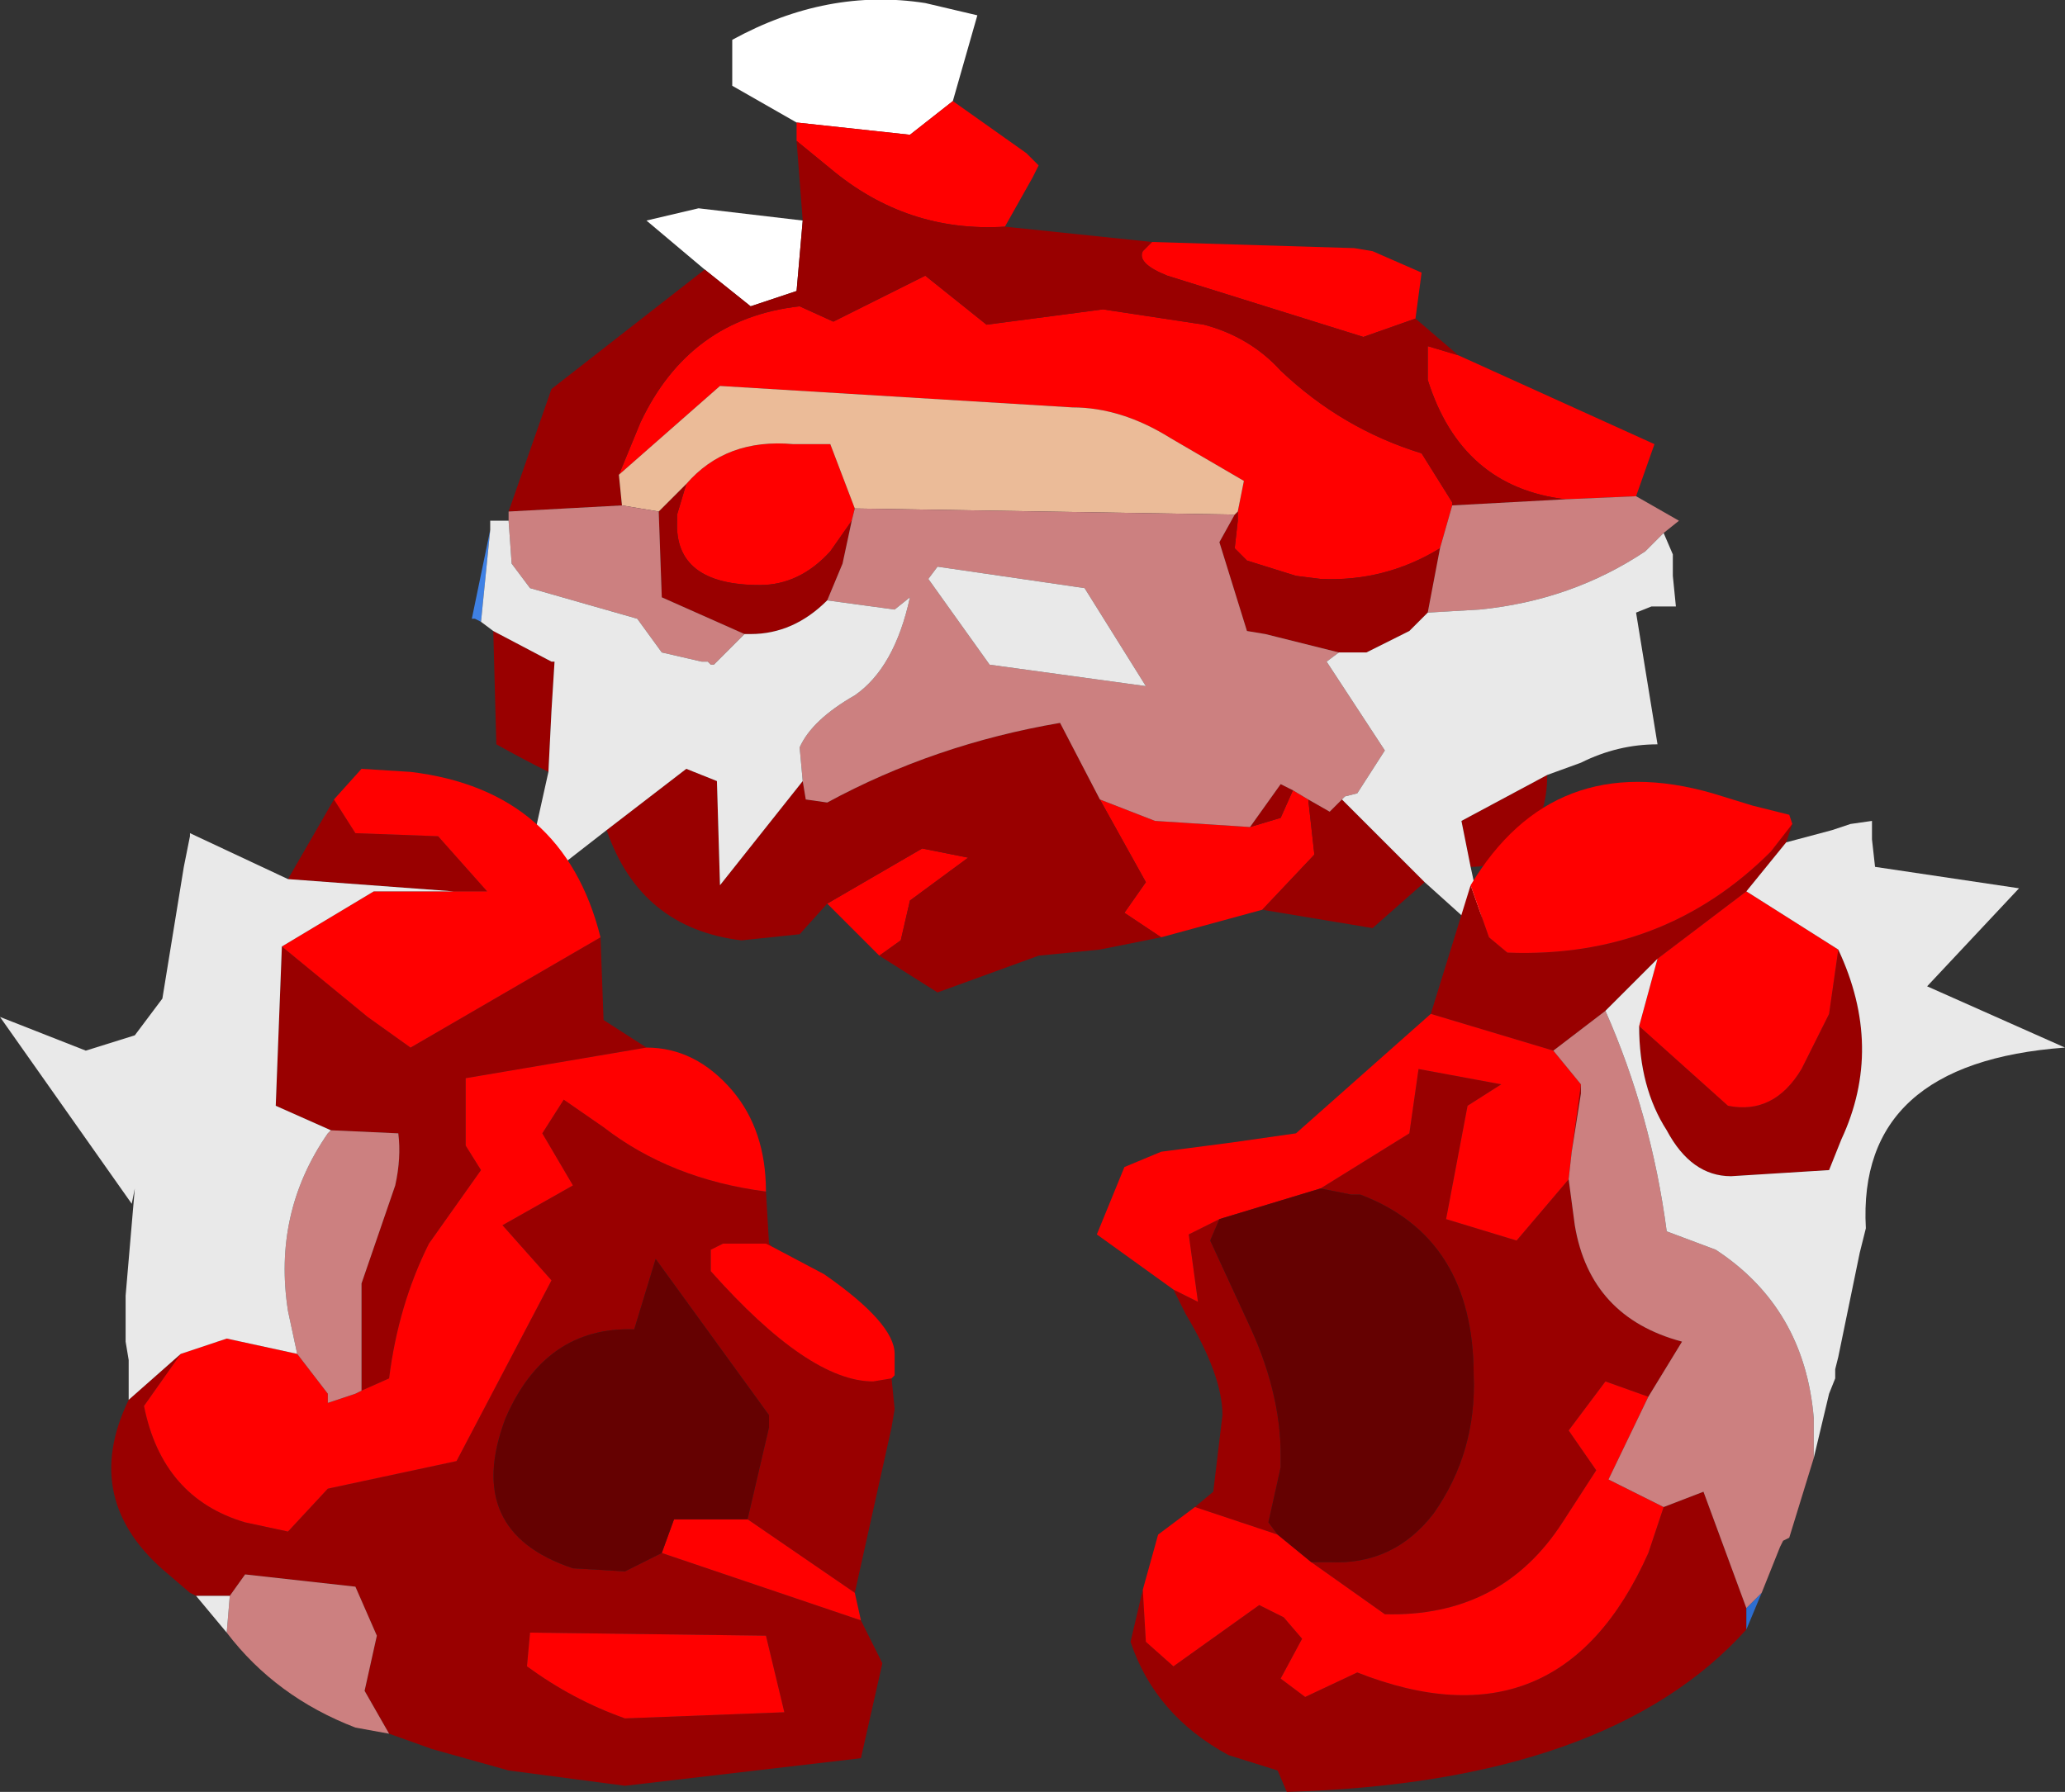<?xml version="1.0" encoding="UTF-8" standalone="no"?>
<svg xmlns:ffdec="https://www.free-decompiler.com/flash" xmlns:xlink="http://www.w3.org/1999/xlink" ffdec:objectType="frame" height="29.25px" width="33.7px" xmlns="http://www.w3.org/2000/svg">
  <rect width="100%" height="100%" fill="#333333" stroke="none"/>
  <g transform="matrix(1.0, 0.0, 0.0, 1.0, 15.95, 18.75)">
    <use ffdec:characterId="1253" height="16.2" id="chunk1" transform="matrix(1.0, 0.0, 0.0, 1.0, -8.25, -18.75)" width="19.7" xlink:href="#sprite0"/>
    <use ffdec:characterId="1255" height="16.5" id="chunk2" transform="matrix(1.0, 0.0, 0.0, 1.0, 1.95, -6.0)" width="15.8" xlink:href="#sprite1"/>
    <use ffdec:characterId="1257" height="16.6" id="chunk3" transform="matrix(1.0, 0.0, 0.0, 1.0, -15.95, -6.2)" width="14.6" xlink:href="#sprite2"/>
  </g>
  <defs>
    <g id="sprite0" transform="matrix(1.0, 0.0, 0.0, 1.0, 9.55, 8.9)">
      <use ffdec:characterId="1252" height="16.2" transform="matrix(1.0, 0.0, 0.0, 1.0, -9.55, -8.9)" width="19.7" xlink:href="#shape0"/>
    </g>
    <g id="shape0" transform="matrix(1.0, 0.0, 0.0, 1.0, 9.55, 8.9)">
      <path d="M-4.15 -5.3 L-4.25 -4.15 -5.0 -3.9 -5.75 -4.5 -6.7 -5.3 -5.85 -5.5 -4.15 -5.3 M-4.25 -6.9 L-5.3 -7.5 -5.3 -8.25 Q-3.75 -9.1 -2.15 -8.85 L-1.3 -8.65 -1.7 -7.25 -2.4 -6.7 -4.25 -6.9" fill="#ffffff" fill-rule="evenodd" stroke="none"/>
      <path d="M-7.15 -1.15 L-6.8 -2.0 Q-6.0 -3.7 -4.2 -3.9 L-3.65 -3.65 -2.15 -4.4 -1.15 -3.6 0.75 -3.85 2.4 -3.6 Q3.15 -3.4 3.65 -2.85 4.65 -1.9 5.95 -1.5 L6.45 -0.7 6.45 -0.65 6.25 0.05 Q5.35 0.6 4.3 0.55 L3.9 0.5 3.1 0.25 2.9 0.05 2.95 -0.4 2.95 -0.55 3.05 -1.05 1.85 -1.75 Q1.05 -2.25 0.25 -2.25 L-5.5 -2.6 -7.15 -1.15 M8.3 -0.75 Q6.6 -0.95 6.05 -2.7 L6.05 -3.25 6.55 -3.1 9.75 -1.65 9.45 -0.8 8.3 -0.75 M5.85 -3.7 L5.0 -3.4 1.8 -4.4 Q1.3 -4.6 1.4 -4.8 L1.55 -4.95 4.85 -4.85 5.15 -4.8 5.95 -4.45 5.85 -3.7 M-0.85 -5.2 Q-2.45 -5.1 -3.7 -6.15 L-4.25 -6.6 -4.25 -6.9 -2.4 -6.7 -1.7 -7.25 -0.5 -6.4 -0.3 -6.2 -0.4 -6.0 -0.85 -5.2 M-3.3 -0.6 L-3.35 -0.4 -3.7 0.1 Q-4.2 0.65 -4.85 0.65 -6.25 0.65 -6.2 -0.4 L-6.2 -0.5 -6.05 -1.0 Q-5.4 -1.75 -4.3 -1.65 L-3.7 -1.65 -3.3 -0.6 M0.7 4.15 L1.6 4.5 3.15 4.6 3.65 4.45 3.85 4.0 4.1 4.15 4.2 5.05 3.35 5.95 1.7 6.4 1.1 6.0 1.45 5.5 0.7 4.15 M-2.9 6.7 L-3.75 5.85 -2.2 4.95 -1.45 5.1 -2.4 5.8 -2.55 6.45 -2.9 6.7" fill="#ff0000" fill-rule="evenodd" stroke="none"/>
      <path d="M6.45 -0.65 L6.45 -0.7 5.95 -1.5 Q4.65 -1.9 3.65 -2.85 3.15 -3.4 2.4 -3.6 L0.75 -3.85 -1.15 -3.6 -2.15 -4.4 -3.65 -3.65 -4.2 -3.9 Q-6.0 -3.7 -6.8 -2.0 L-7.15 -1.15 -7.1 -0.65 -8.95 -0.55 -8.25 -2.55 -5.75 -4.5 -5.0 -3.9 -4.25 -4.15 -4.15 -5.3 -4.25 -6.6 -3.7 -6.15 Q-2.45 -5.1 -0.85 -5.2 L1.55 -4.95 1.4 -4.8 Q1.3 -4.6 1.8 -4.4 L5.0 -3.4 5.85 -3.7 6.55 -3.1 6.05 -3.25 6.05 -2.7 Q6.6 -0.95 8.3 -0.75 L6.45 -0.65 M2.95 -0.55 L2.95 -0.4 2.9 0.05 3.1 0.25 3.9 0.5 4.3 0.55 Q5.35 0.6 6.25 0.05 L6.05 1.1 5.75 1.4 5.05 1.75 4.6 1.75 3.4 1.45 3.1 1.4 2.65 -0.05 2.9 -0.5 2.95 -0.55 M-3.35 -0.4 L-3.5 0.3 -3.75 0.9 Q-4.3 1.45 -5.0 1.45 L-5.1 1.45 -6.45 0.85 -6.5 -0.55 -6.05 -1.0 -6.2 -0.5 -6.2 -0.4 Q-6.25 0.65 -4.85 0.65 -4.2 0.65 -3.7 0.1 L-3.35 -0.4 M-4.15 3.85 L-4.1 4.15 -3.75 4.2 Q-2.0 3.25 0.05 2.9 L0.7 4.15 1.45 5.5 1.1 6.0 1.7 6.4 0.7 6.6 -0.3 6.7 -1.95 7.3 -2.9 6.7 -2.55 6.45 -2.4 5.8 -1.45 5.1 -2.2 4.95 -3.75 5.85 -4.2 6.35 -5.15 6.45 Q-6.8 6.25 -7.35 4.65 L-6.05 3.65 -5.55 3.85 -5.5 5.55 -4.15 3.85 M3.15 4.6 L3.65 3.9 3.85 4.0 3.65 4.45 3.15 4.6 M4.1 4.15 L4.45 4.35 4.65 4.15 6.0 5.5 5.15 6.25 3.35 5.95 4.2 5.05 4.1 4.15 M8.0 3.75 Q8.0 4.4 7.65 4.85 7.3 5.25 6.75 5.25 L6.6 4.5 8.0 3.75 M-8.3 3.7 Q-8.7 3.5 -9.15 3.25 L-9.2 1.4 -8.25 1.9 -8.2 1.9 -8.25 2.7 -8.3 3.7" fill="#990000" fill-rule="evenodd" stroke="none"/>
      <path d="M-7.1 -0.65 L-7.15 -1.15 -5.5 -2.6 0.25 -2.25 Q1.05 -2.25 1.85 -1.75 L3.05 -1.05 2.95 -0.55 2.9 -0.5 -3.3 -0.6 -3.7 -1.65 -4.3 -1.65 Q-5.4 -1.75 -6.05 -1.0 L-6.5 -0.55 -7.1 -0.65" fill="#ebbb98" fill-rule="evenodd" stroke="none"/>
      <path d="M-9.4 1.25 L-9.5 1.2 -9.55 1.2 -9.25 -0.25 -9.4 1.25" fill="#3f81e5" fill-rule="evenodd" stroke="none"/>
      <path d="M6.45 -0.65 L8.3 -0.75 9.45 -0.8 10.15 -0.4 9.9 -0.2 9.6 0.1 Q8.4 0.9 6.9 1.05 L6.05 1.1 6.25 0.05 6.45 -0.65 M-8.95 -0.55 L-7.1 -0.65 -6.5 -0.55 -6.45 0.85 -5.1 1.45 -5.6 1.95 -5.65 1.95 -5.7 1.9 -5.8 1.9 -6.45 1.75 -6.85 1.2 -8.6 0.7 -8.9 0.3 -8.95 -0.4 -8.95 -0.55 M2.9 -0.5 L2.65 -0.05 3.1 1.4 3.4 1.45 4.6 1.75 4.4 1.9 5.35 3.35 4.9 4.05 4.7 4.1 4.65 4.15 4.45 4.35 4.1 4.15 3.85 4.0 3.65 3.9 3.15 4.6 1.6 4.5 0.7 4.15 0.05 2.9 Q-2.0 3.25 -3.75 4.2 L-4.1 4.15 -4.15 3.85 -4.2 3.3 Q-4.0 2.85 -3.3 2.45 -2.65 2.0 -2.4 0.85 L-2.65 1.05 -3.75 0.9 -3.5 0.3 -3.35 -0.4 -3.3 -0.6 2.9 -0.5 M-1.1 1.95 L1.45 2.3 0.45 0.7 -1.95 0.35 -2.1 0.55 -1.1 1.95" fill="#cc8080" fill-rule="evenodd" stroke="none"/>
      <path d="M-3.75 0.9 L-2.65 1.05 -2.4 0.85 Q-2.65 2.0 -3.3 2.45 -4.0 2.85 -4.2 3.3 L-4.15 3.85 -5.5 5.55 -5.55 3.85 -6.05 3.65 -7.35 4.65 -8.7 5.7 -8.6 5.05 -8.3 3.7 -8.25 2.7 -8.2 1.9 -8.25 1.9 -9.2 1.4 -9.4 1.25 -9.25 -0.25 -9.25 -0.4 -8.95 -0.4 -8.9 0.3 -8.6 0.7 -6.85 1.2 -6.45 1.75 -5.8 1.9 -5.7 1.9 -5.65 1.95 -5.6 1.95 -5.1 1.45 -5.0 1.45 Q-4.3 1.45 -3.75 0.9 M4.65 4.15 L4.7 4.1 4.9 4.05 5.35 3.35 4.4 1.9 4.6 1.75 5.05 1.75 5.75 1.4 6.05 1.1 6.9 1.05 Q8.4 0.9 9.6 0.1 L9.9 -0.2 10.05 0.15 10.05 0.35 10.05 0.5 10.1 1.0 9.7 1.0 9.45 1.1 9.8 3.25 Q9.15 3.25 8.55 3.55 L8.0 3.75 6.6 4.5 6.75 5.25 7.0 6.4 6.0 5.5 4.65 4.15 M-1.1 1.95 L-2.1 0.55 -1.95 0.35 0.45 0.7 1.45 2.3 -1.1 1.95" fill="#e9e9e9" fill-rule="evenodd" stroke="none"/>
    </g>
    <g id="sprite1" transform="matrix(1.0, 0.0, 0.0, 1.0, 6.7, 9.05)">
      <use ffdec:characterId="1254" height="16.5" transform="matrix(1.0, 0.0, 0.0, 1.0, -6.7, -9.05)" width="15.8" xlink:href="#shape1"/>
    </g>
    <g id="shape1" transform="matrix(1.0, 0.0, 0.0, 1.0, 6.7, 9.05)">
      <path d="M3.9 4.8 Q1.65 7.3 -3.6 7.45 L-3.75 7.1 -4.55 6.85 Q-5.75 6.2 -6.15 5.0 L-5.95 4.15 -5.9 5.0 -5.45 5.4 -4.05 4.4 -3.65 4.6 -3.35 4.95 -3.7 5.6 -3.3 5.9 -2.45 5.5 Q0.85 6.8 2.3 3.55 L2.55 2.8 3.2 2.55 3.9 4.45 3.9 4.8 M-5.1 2.8 L-4.8 2.55 -4.65 1.3 Q-4.65 0.65 -5.25 -0.35 L-5.45 -0.75 -5.05 -0.55 -5.2 -1.65 -4.7 -1.9 -4.85 -1.55 -4.25 -0.25 Q-3.7 0.9 -3.7 1.95 L-3.7 2.15 -3.9 3.05 -3.75 3.25 -5.1 2.8 M-1.25 -5.25 L-0.6 -7.35 -0.3 -6.5 0.0 -6.25 Q2.55 -6.15 4.3 -7.9 L4.65 -8.35 4.55 -8.05 3.9 -7.25 2.45 -6.15 1.6 -5.3 0.75 -4.65 -1.25 -5.25 M5.4 -6.3 Q6.15 -4.7 5.45 -3.2 L5.25 -2.7 3.65 -2.6 Q3.0 -2.6 2.6 -3.35 2.15 -4.05 2.15 -5.05 L3.6 -3.75 Q4.35 -3.6 4.8 -4.35 L5.25 -5.25 5.4 -6.3 M1.2 -4.1 L1.2 -3.95 1.05 -3.0 1.2 -4.1 M1.0 -2.55 L1.1 -1.8 Q1.35 -0.3 2.85 0.1 L2.3 1.0 1.6 0.75 1.0 1.55 1.45 2.2 0.9 3.05 Q-0.1 4.6 -2.0 4.55 L-3.2 3.7 -3.05 3.7 -2.9 3.7 Q-1.85 3.75 -1.2 2.9 -0.5 1.9 -0.55 0.65 -0.55 -1.6 -2.4 -2.3 L-2.55 -2.3 -3.05 -2.4 -1.6 -3.3 -1.45 -4.35 -0.1 -4.1 -0.65 -3.75 -1.0 -1.9 0.15 -1.55 1.0 -2.55" fill="#990000" fill-rule="evenodd" stroke="none"/>
      <path d="M-5.95 4.15 L-5.7 3.25 -5.1 2.8 -3.75 3.25 -3.2 3.7 -2.0 4.55 Q-0.1 4.6 0.9 3.05 L1.45 2.2 1.0 1.55 1.6 0.75 2.3 1.0 1.65 2.35 2.55 2.8 2.3 3.55 Q0.85 6.8 -2.45 5.5 L-3.3 5.9 -3.7 5.6 -3.35 4.95 -3.65 4.6 -4.05 4.4 -5.45 5.4 -5.9 5.0 -5.95 4.15 M-5.45 -0.75 L-6.7 -1.65 -6.25 -2.75 -5.65 -3.0 -4.5 -3.15 -3.45 -3.3 -1.25 -5.25 0.75 -4.65 1.2 -4.1 1.05 -3.0 1.0 -2.55 0.15 -1.55 -1.0 -1.9 -0.65 -3.75 -0.1 -4.1 -1.45 -4.35 -1.6 -3.3 -3.05 -2.4 -4.7 -1.9 -5.2 -1.65 -5.05 -0.55 -5.45 -0.75 M-0.6 -7.35 Q0.75 -9.6 3.35 -8.85 L4.0 -8.65 4.6 -8.5 4.65 -8.35 4.3 -7.9 Q2.55 -6.15 0.0 -6.25 L-0.3 -6.5 -0.6 -7.35 M3.9 -7.25 L5.4 -6.3 5.25 -5.25 4.8 -4.35 Q4.35 -3.6 3.6 -3.75 L2.15 -5.05 2.45 -6.15 3.9 -7.25" fill="#ff0000" fill-rule="evenodd" stroke="none"/>
      <path d="M-3.05 -2.4 L-2.55 -2.3 -2.4 -2.3 Q-0.55 -1.6 -0.55 0.65 -0.5 1.9 -1.2 2.9 -1.85 3.75 -2.9 3.7 L-3.05 3.7 -3.2 3.7 -3.75 3.25 -3.9 3.05 -3.7 2.15 -3.7 1.95 Q-3.7 0.9 -4.25 -0.25 L-4.85 -1.55 -4.7 -1.9 -3.05 -2.4" fill="#650101" fill-rule="evenodd" stroke="none"/>
      <path d="M4.15 4.2 L3.9 4.8 3.9 4.45 4.15 4.2" fill="#2d6ed0" fill-rule="evenodd" stroke="none"/>
      <path d="M5.0 2.0 L4.6 3.3 4.5 3.35 4.45 3.45 4.15 4.2 3.9 4.45 3.2 2.55 2.55 2.8 1.65 2.35 2.3 1.0 2.85 0.1 Q1.35 -0.3 1.1 -1.8 L1.0 -2.55 1.05 -3.0 1.2 -3.95 1.2 -4.1 0.75 -4.65 1.6 -5.3 Q2.35 -3.6 2.6 -1.7 L3.4 -1.4 Q4.85 -0.45 5.0 1.35 L5.0 2.0" fill="#cc8080" fill-rule="evenodd" stroke="none"/>
      <path d="M4.55 -8.05 L5.3 -8.25 5.6 -8.35 5.95 -8.4 5.95 -8.35 5.95 -8.1 6.0 -7.65 8.35 -7.3 6.85 -5.7 9.1 -4.7 Q5.7 -4.45 5.85 -1.75 L5.75 -1.35 5.4 0.35 5.35 0.55 5.35 0.7 5.25 0.95 5.0 2.0 5.0 1.35 Q4.85 -0.45 3.4 -1.4 L2.6 -1.7 Q2.35 -3.6 1.6 -5.3 L2.45 -6.15 2.15 -5.05 Q2.15 -4.05 2.6 -3.35 3.0 -2.6 3.65 -2.6 L5.25 -2.7 5.45 -3.2 Q6.15 -4.7 5.4 -6.3 L3.9 -7.25 4.55 -8.05" fill="#e9e9e9" fill-rule="evenodd" stroke="none"/>
    </g>
    <g id="sprite2" transform="matrix(1.0, 0.0, 0.0, 1.0, 8.35, 9.35)">
      <use ffdec:characterId="1256" height="16.6" transform="matrix(1.0, 0.0, 0.0, 1.0, -8.35, -9.35)" width="14.6" xlink:href="#shape2"/>
    </g>
    <g id="shape2" transform="matrix(1.0, 0.0, 0.0, 1.0, 8.35, 9.35)">
      <path d="M1.45 -6.6 L1.5 -5.25 2.2 -4.8 -0.75 -4.3 -0.75 -3.2 -0.5 -2.8 -1.35 -1.6 Q-1.85 -0.6 -2.0 0.6 L-2.45 0.8 -2.45 -0.95 -1.9 -2.55 Q-1.8 -3.0 -1.85 -3.4 L-2.95 -3.45 -3.85 -3.85 -3.75 -6.45 -2.35 -5.3 -1.65 -4.8 1.45 -6.6 M4.15 -2.45 L4.2 -1.6 4.25 -1.55 4.15 -1.6 3.45 -1.6 3.25 -1.5 3.25 -1.15 Q4.85 0.65 5.9 0.65 L6.2 0.6 6.25 1.1 6.2 1.4 5.6 4.1 3.85 2.9 4.2 1.4 4.2 1.2 2.35 -1.35 2.0 -0.2 Q0.55 -0.25 -0.1 1.25 -0.8 3.1 1.0 3.7 L1.85 3.75 2.45 3.45 5.7 4.55 6.05 5.25 5.7 6.8 1.85 7.25 -0.05 7.0 -1.3 6.65 -2.0 6.4 -2.4 5.7 -2.2 4.8 -2.55 4.0 -4.35 3.8 -4.6 4.15 -5.15 4.15 -5.25 4.1 -5.6 3.8 Q-7.05 2.6 -6.25 0.95 L-5.4 0.2 -6.0 1.05 Q-5.7 2.55 -4.35 2.95 L-3.65 3.1 -3.0 2.4 -0.9 1.95 0.65 -1.0 -0.15 -1.9 1.0 -2.55 0.5 -3.4 0.85 -3.95 1.5 -3.5 Q2.6 -2.65 4.15 -2.45 M-3.65 -7.55 L-2.9 -8.85 -2.55 -8.3 -1.2 -8.25 -0.4 -7.35 -0.95 -7.35 -3.65 -7.55 M0.25 5.3 Q1.0 5.85 1.85 6.15 L4.45 6.05 4.15 4.8 0.3 4.75 0.25 5.3" fill="#990000" fill-rule="evenodd" stroke="none"/>
      <path d="M2.2 -4.8 Q3.0 -4.8 3.6 -4.1 4.15 -3.45 4.15 -2.45 2.6 -2.65 1.5 -3.5 L0.85 -3.95 0.5 -3.4 1.0 -2.55 -0.15 -1.9 0.65 -1.0 -0.9 1.95 -3.0 2.4 -3.65 3.1 -4.35 2.95 Q-5.7 2.55 -6.0 1.05 L-5.4 0.2 -4.65 -0.05 -3.5 0.2 -3.0 0.85 -3.0 1.0 -2.55 0.85 -2.45 0.8 -2.0 0.6 Q-1.85 -0.6 -1.35 -1.6 L-0.5 -2.8 -0.75 -3.2 -0.75 -4.3 2.2 -4.8 M4.25 -1.55 L5.1 -1.1 Q6.25 -0.3 6.25 0.2 L6.25 0.55 6.2 0.6 5.9 0.65 Q4.85 0.65 3.25 -1.15 L3.25 -1.5 3.45 -1.6 4.15 -1.6 4.25 -1.55 M5.6 4.1 L5.7 4.55 2.45 3.45 2.65 2.9 3.85 2.9 5.6 4.1 M-2.9 -8.85 L-2.45 -9.35 -1.65 -9.3 Q0.85 -9.0 1.45 -6.6 L-1.65 -4.8 -2.35 -5.3 -3.75 -6.45 -2.25 -7.35 -0.95 -7.35 -0.4 -7.35 -1.2 -8.25 -2.55 -8.3 -2.9 -8.85 M0.25 5.3 L0.3 4.75 4.15 4.8 4.45 6.05 1.85 6.15 Q1.0 5.85 0.25 5.3" fill="#ff0000" fill-rule="evenodd" stroke="none"/>
      <path d="M2.45 3.45 L1.85 3.75 1.0 3.7 Q-0.8 3.1 -0.1 1.25 0.55 -0.25 2.0 -0.2 L2.35 -1.35 4.2 1.2 4.2 1.4 3.85 2.9 2.65 2.9 2.45 3.45" fill="#650101" fill-rule="evenodd" stroke="none"/>
      <path d="M-2.0 6.4 L-2.55 6.3 Q-3.85 5.8 -4.65 4.75 L-4.6 4.15 -4.35 3.8 -2.55 4.0 -2.2 4.8 -2.4 5.7 -2.0 6.4 M-2.95 -3.45 L-1.85 -3.4 Q-1.8 -3.0 -1.9 -2.55 L-2.45 -0.95 -2.45 0.8 -2.55 0.85 -3.0 1.0 -3.0 0.85 -3.5 0.2 -3.65 -0.5 Q-3.9 -2.1 -3.0 -3.4 L-2.95 -3.45" fill="#cc8080" fill-rule="evenodd" stroke="none"/>
      <path d="M-4.65 4.75 L-5.15 4.15 -4.6 4.15 -4.65 4.75 M-6.25 0.95 L-6.25 0.7 -6.25 0.3 -6.3 0.0 -6.3 -0.75 -6.15 -2.5 -6.2 -2.25 -8.35 -5.3 -6.95 -4.75 -6.15 -5.0 -5.7 -5.6 -5.35 -7.75 -5.25 -8.25 -5.25 -8.3 -3.65 -7.55 -0.95 -7.35 -2.25 -7.35 -3.75 -6.45 -3.85 -3.85 -2.95 -3.45 -3.0 -3.4 Q-3.9 -2.1 -3.65 -0.5 L-3.5 0.2 -4.65 -0.05 -5.4 0.2 -6.25 0.95" fill="#e9e9e9" fill-rule="evenodd" stroke="none"/>
    </g>
  </defs>
</svg>

